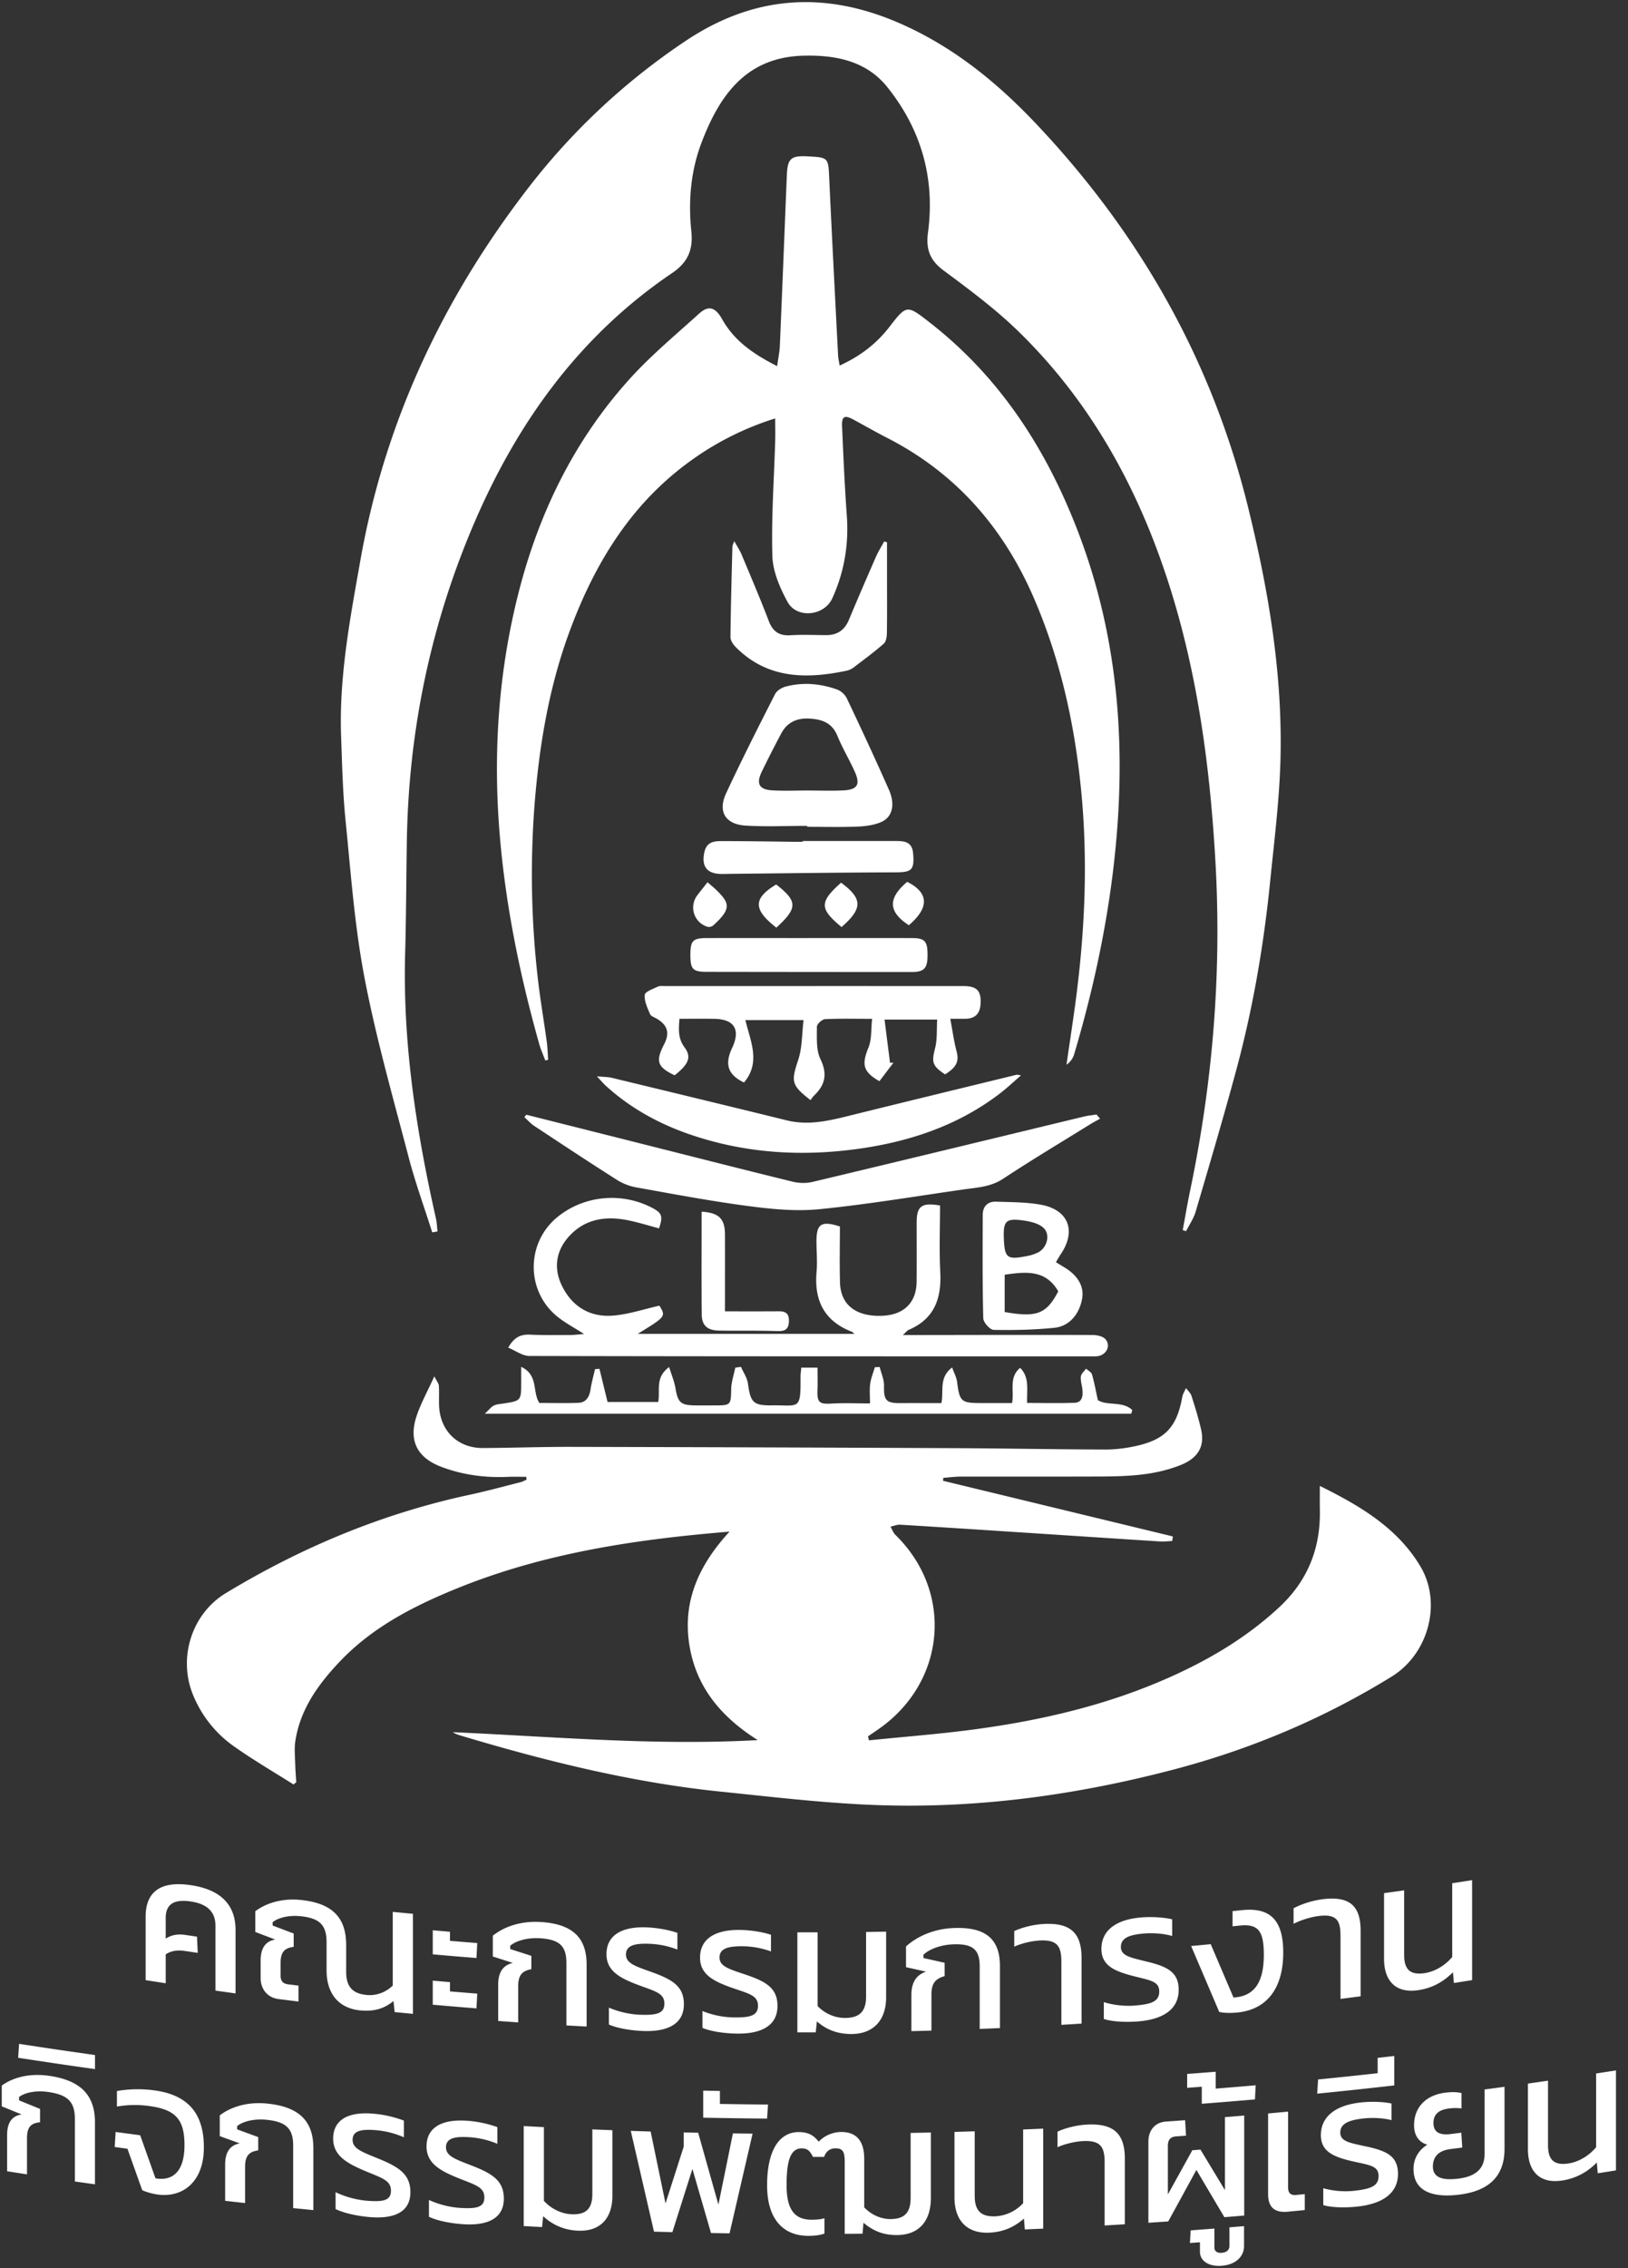 <svg width="79" height="110" xmlns="http://www.w3.org/2000/svg"><rect width="100%" height="100%" fill="#333333" stroke="none"/><g fill="#FFF" fill-rule="evenodd"><path d="M20.974 59.77c-.387-1.22-.826-2.425-1.149-3.66-.756-2.892-1.58-5.773-2.14-8.704-.48-2.51-.662-5.08-.918-7.63-.136-1.352-.166-2.716-.215-4.075-.102-2.896.44-5.722.941-8.553 1.196-6.746 4.039-12.747 8.22-18.135A32.204 32.204 0 0 1 33.248 2c3.254-2.187 6.66-2.46 10.249-.94 2.636 1.116 4.81 2.864 6.757 4.919 5.037 5.315 8.552 11.489 10.307 18.612.986 4 1.678 8.062 1.576 12.202-.05 1.992-.303 3.98-.503 5.967-.31 3.084-.833 6.135-1.641 9.129-.622 2.304-1.301 4.594-1.975 6.884-.097.33-.306.628-.463.94a42.328 42.328 0 0 1-.162-.053c.119-.64.226-1.283.36-1.92 1.097-5.252 1.532-10.553 1.229-15.913-.262-4.619-.864-9.177-2.292-13.598-1.489-4.608-3.776-8.75-7.262-12.149-1.116-1.088-2.384-2.031-3.64-2.962-.678-.501-.863-1.044-.755-1.855.35-2.622-.338-5.003-1.985-7.05-1.019-1.265-2.513-1.552-4.062-1.512-2.774.073-4.067 1.914-4.943 4.215-.531 1.395-.648 2.853-.494 4.324.092.886-.185 1.497-.936 2.005-4.587 3.104-7.637 7.421-9.749 12.47-2.022 4.834-3.042 9.874-3.122 15.11-.028 1.808-.033 3.617-.082 5.425-.12 4.352.54 8.61 1.492 12.836.047.209.055.427.08.64l-.257.044M42.17 84.408c1.743-.179 3.493-.31 5.228-.547 3.195-.436 6.32-1.167 9.283-2.478 1.978-.875 3.826-1.965 5.417-3.452 1.35-1.262 1.98-2.823 1.95-4.662-.007-.375-.002-.75-.002-1.201 1.948.966 3.752 2.02 4.878 3.9 1.058 1.765.401 4.241-1.389 5.346-3.316 2.045-6.87 3.54-10.636 4.524-4.585 1.199-9.254 1.853-13.993 1.721-2.644-.073-5.284-.392-7.92-.662-4.291-.44-8.46-1.473-12.582-2.706-.145-.043-.291-.086-.433-.179 4.879.216 9.75.661 14.8.385-1.84-1.163-3.037-2.645-3.334-4.716-.3-2.1.524-3.83 1.964-5.395-4.621.377-9.06 1.052-13.278 2.774-2.085.852-4.07 1.875-5.644 3.537-1.04 1.1-1.917 2.31-2.149 3.86-.055.368-.012.752-.003 1.128.007.284.032.567.049.851l-.132.113c-.964-.611-1.953-1.186-2.883-1.844a5.643 5.643 0 0 1-1.999-2.515c-.728-1.79-.059-3.92 1.594-4.92 3.69-2.233 7.623-3.87 11.85-4.776.823-.177 1.636-.4 2.452-.607.102-.025.197-.08.295-.122l-.017-.138c-.297 0-.594-.012-.89.002-1.112.049-2.199-.093-3.24-.49-1.17-.445-1.586-1.277-1.19-2.462.204-.611.525-1.184.86-1.924.124.246.213.345.22.45.02.309.002.62.01.93.028 1.245.893 2.105 2.133 2.098 1.429-.009 2.857-.06 4.285-.057 6.172.013 12.343.034 18.514.062 2.463.011 4.927.06 7.39.067.495.002 1-.062 1.483-.168 1.44-.315 1.998-.928 2.26-2.382.027-.15.12-.287.18-.43.092.125.222.237.267.377.172.539.341 1.082.467 1.633.193.844-.177 1.397-.992 1.722-1.28.512-2.615.552-3.957.557-2.242.009-4.483 0-6.724.005-.28 0-.558.04-.837.06l-.012.143 11.149 2.698-.028.222c-.19.008-.381.035-.57.023-2.405-.153-4.81-.313-7.216-.469-1.804-.118-3.608-.236-5.413-.344-.155-.01-.314.06-.472.093.078.134.13.294.236.398 2.83 2.76 2.466 7.117-.793 9.407-.177.125-.358.245-.537.367l.05.193"/><path d="M37.617 20.294a14.193 14.193 0 0 0-4.02 1.996c-2.954 2.095-4.742 5.031-5.967 8.357-.982 2.665-1.45 5.44-1.681 8.263a44.27 44.27 0 0 0 .128 8.357c.117 1.093.308 2.179.457 3.27.038.283.044.572.065.86l-.137.038c-.101-.27-.222-.535-.3-.813-.9-3.2-1.574-6.441-1.88-9.758-.374-4.065-.135-8.084.862-12.042.982-3.895 2.698-7.437 5.401-10.432 1.035-1.147 2.237-2.145 3.386-3.185.446-.403.78-.314 1.111.276.592 1.057 1.525 1.696 2.669 2.277.05-.37.118-.68.132-.993.118-2.753.226-5.506.339-8.26.033-.815.196-.964 1-.922 1.028.054 1.01.055 1.057 1.079.133 2.855.283 5.71.429 8.565.007.15.044.298.076.503.98-.446 1.772-1.045 2.405-1.862.851-1.1.858-1.09 1.97-.224 3.432 2.673 5.681 6.18 7.213 10.195 1.736 4.554 2.238 9.267 1.9 14.105-.268 3.81-1.02 7.523-2.104 11.176a.946.946 0 0 1-.376.52c.167-1.165.352-2.328.498-3.495.41-3.274.535-6.553.21-9.844-.316-3.203-1.004-6.311-2.282-9.275-1.476-3.424-3.789-6.083-7.139-7.794-.55-.282-1.087-.592-1.632-.885-.424-.227-.565-.157-.545.324.062 1.445.126 2.89.23 4.333.101 1.405-.123 2.743-.707 4.02-.39.854-1.72.995-2.17.167-.368-.677-.711-1.466-.734-2.215-.056-1.854.08-3.714.135-5.57.01-.343.001-.687.001-1.112M31.999 63.326c.318.525.318.525-1.052 1.367H41.46c-.052-.045-.082-.086-.122-.101-1.335-.515-1.835-1.511-1.714-2.896.042-.48 0-.965-.004-1.448-.009-.89.226-1.056 1.137-.762 0 .9-.022 1.814.005 2.725.032 1.061.75 1.63 1.971 1.608 1.106-.02 1.739-.618 1.747-1.666.007-.913.002-1.827.002-2.74v-.104c-.003-.807.232-.997 1.134-.841 0 1.065-.044 2.147.011 3.225.066 1.276-.28 2.275-1.534 2.807-.069.029-.118.103-.281.25h.663c2.845-.003 5.69-.012 8.534-.002.218 0 .514.062.639.21.282.333.012.8-.44.823-.154.009-.31.003-.465.003-9.017 0-18.034.004-27.051-.018-.339 0-.677-.26-1.03-.405.295-.525.627-.65 1.066-.629.653.03 1.31.018 1.965.016.179 0 .358-.026.65-.048-.488-.31-.889-.525-1.243-.8-1.59-1.232-1.6-3.623-.033-4.886 1.308-1.056 3.17-1.211 4.658-.39.394.219.447.391.255.953-.453-.122-.907-.26-1.37-.364-1.122-.254-2.181-.144-2.997.75-.635.699-.762 1.547-.344 2.4.493 1.008 1.357 1.531 2.466 1.446.76-.058 1.505-.314 2.264-.483"/><path d="M25.54 54.065l5.638 1.42c2.432.613 4.861 1.234 7.297 1.83.304.074.656.08.96.007 4.394-1.046 8.782-2.112 13.173-3.17.197-.047.4-.065.601-.097l.173.202c-.168.095-.34.184-.504.286-1.403.87-2.822 1.718-4.2 2.627-.6.397-1.255.425-1.912.518-2.333.333-4.66.725-7.001.959-1.13.112-2.3 0-3.435-.15-1.822-.238-3.63-.581-5.44-.905a2.689 2.689 0 0 1-.947-.363c-1.351-.857-2.686-1.74-4.021-2.622-.176-.117-.32-.283-.478-.426l.096-.116M46.113 49.412c.111.592.177 1.091.305 1.574.128.482.01.77-.558 1.122-.63-.417-.656-.59-.483-1.275.11-.433.071-.904.1-1.383h-2.554l.266 2.096.166-.003-.68.895c-.801-.455-.868-.809-.531-1.634.164-.402.12-.89.176-1.39-.847 0-1.57-.02-2.29.017-.143.008-.392.242-.39.369.005.527-.044 1.118.172 1.566.349.721.233 1.245-.299 1.76-.07.067-.123.153-.183.23-.944-.734-.942-.9-.593-1.961.194-.588.174-1.246.256-1.919H36.17c.245 1.02.758 2.057-.067 3.026-.771-.368-.955-.871-.579-1.668.423-.896.113-1.407-.87-1.42-.552-.008-1.103-.002-1.683-.002-.038.5-.079.946.245 1.383.354.476.201.823-.48 1.358-.843-.404-.935-.678-.509-1.505.28-.543.173-.923-.348-1.235-.118-.071-.292-.124-.336-.229-.126-.3-.285-.63-.256-.932.015-.153.398-.286.628-.398.1-.049.237-.028.358-.029 4.827 0 9.655-.002 14.482.001.66 0 .869.236.826.883-.03.455-.263.691-.72.702-.187.004-.374 0-.748 0"/><path d="M28.965 52.204c.333.03.532.025.718.07 2.836.684 5.671 1.37 8.504 2.066 1.009.248 1.973.033 2.946-.207 2.732-.677 5.467-1.34 8.201-2.007.03-.008.066.009.212.031-.38.328-.693.626-1.035.886-2.006 1.532-4.323 2.313-6.783 2.665-2.81.402-5.59.235-8.295-.703-1.494-.518-2.854-1.272-4.03-2.339-.12-.11-.225-.237-.438-.462M39.178 38.34c.584 0 1.17.024 1.752-.006.674-.034.826-.282.553-.896-.265-.594-.605-1.154-.85-1.755-.257-.631-.755-.796-1.35-.83-.597-.036-1.082.17-1.371.718a52.04 52.04 0 0 0-.955 1.876c-.272.57-.112.85.52.886.566.033 1.134.007 1.7.007zm-.007 1.715c-.997 0-1.998.048-2.992-.013-.983-.062-1.356-.682-.943-1.569.755-1.619 1.562-3.213 2.373-4.806.086-.17.323-.315.517-.367.838-.223 1.676-.146 2.486.138a.918.918 0 0 1 .478.427c.7 1.473 1.388 2.951 2.047 4.442.318.718.166 1.333-.386 1.567-.353.15-.764.202-1.152.217-.808.032-1.618.01-2.427.01v-.046zM31.941 67.998c.104-.563-.167-1.19.53-1.694.117.381.252.7.308 1.03.113.677.245.817.932.829.327.006.655.002.983.001.772-.001.772-.027.787-.784.006-.35.129-.698.199-1.048l.277-.038c.116.269.298.528.337.807.126.918.255 1.072 1.162 1.06 1.323-.017 1.402.265 1.39-1.358-.002-.15.022-.3.036-.473h.79c0 .367.011.734-.003 1.1-.023.588.094.68.675.645.598-.036 1.2-.008 1.873-.008 0-.35-.03-.657.01-.955.036-.272.148-.533.226-.8l.234-.011c.075.303.216.607.21.909-.013.709.096.849.814.843.651-.005 1.302 0 1.97 0 .126-.583-.135-1.235.521-1.73.093.262.214.48.243.708.118.934.197 1.017 1.116 1.018h1.55c.112-.6-.17-1.24.392-1.707.473.473.313 1.076.34 1.702.764 0 1.533.02 2.3-.008.363-.013.411-.316.385-.612-.019-.222-.1-.446-.079-.661.013-.135.164-.256.253-.383.099.093.254.169.287.28.114.39.185.793.285 1.246.45.294 1.2.03 1.67.484l-.05.177h-31.37c.205-.19.306-.327.442-.397.132-.068.299-.072.452-.096.872-.136.872-.135.873-1.037v-.744c.847.401.528 1.195.88 1.752.583 0 1.234.016 1.885-.006.39-.013.542-.288.6-.65.05-.331.143-.655.217-.982l.215-.02.394 1.61h2.46zM43.043 26.3v1.674c0 .913.008 1.825-.006 2.738-.003.172-.038.406-.15.505-.452.397-.937.754-1.416 1.119a.97.97 0 0 1-.363.189c-1.972.414-3.863.417-5.413-1.148-.123-.124-.25-.32-.248-.483.014-1.46.056-2.919.093-4.378.001-.06.037-.118.09-.272.146.263.269.443.351.64.45 1.077.91 2.15 1.327 3.24.197.514.51.72 1.056.686.566-.035 1.136-.011 1.704-.005.541.006.91-.226 1.122-.735.43-1.029.873-2.052 1.32-3.074.112-.254.263-.49.396-.736l.137.04M39.273 45.496c1.654 0 3.307-.001 4.961.001.65.001.78.146.775.851-.004.627-.169.797-.795.796-3.308-.001-6.615-.004-9.922-.009-.676-.001-.793-.13-.79-.831.003-.688.119-.806.811-.807 1.653-.002 3.307 0 4.96 0M48.713 60.086c.039.925.16 1.021 1.097.838a2.03 2.03 0 0 0 .58-.188c.426-.233.591-.866.244-1.185-.235-.217-.63-.308-.967-.355-.861-.121-.99.02-.954.89zm.04 3.548c1.564.278 2.03.089 2.6-1.003-.625-1.077-1.598-.945-2.6-.807v1.81zm2.486-2.416l.45.275c.626.384.921.915.824 1.48-.133.767-.623 1.355-1.357 1.427-.974.097-1.96.12-2.938.1-.18-.004-.499-.363-.504-.564-.043-1.67-.032-3.342-.026-5.014.002-.41.237-.654.65-.64.72.025 1.452.019 2.157.145 1.355.242 1.748 1.265.98 2.401-.074.11-.138.228-.236.39zM38.95 40.79h4.541c.426 0 .776.053.82.61.063.793-.063.908-.867.91-2.647.007-5.293.045-7.94.072-.172.001-.344.01-.516.006-.685-.013-.952-.37-.811-1.041.123-.593.582-.553 1.007-.553 1.118 0 2.236.02 3.354.033h.413v-.037M34.048 58.766c.85.058 1.13.346 1.132 1.125.003 1.219 0 2.437 0 3.71.82 0 1.608.002 2.395-.001.35-.001.724-.058.708.484-.014.517-.344.48-.718.47-.894-.026-1.788-.004-2.682-.02-.554-.011-.824-.247-.83-.772-.016-1.652-.005-3.304-.005-4.996M34.333 42.79c.22.191.313.265.398.347.692.667.774.934-.12 1.746-.063.056-.19.092-.267.07a.975.975 0 0 1-.507-1.53c.154-.205.316-.404.496-.632M40.836 44.963c-1.077-.896-1.077-1.205-.024-2.153 1.05.771 1.06 1.254.024 2.153M37.673 44.992c-1.134-.882-1.128-1.418-.008-2.094 1.045.816 1.05 1.14.008 2.094M44.023 42.77c1.053.53 1.08 1.248.08 2.104-1.003-.65-1.028-1.307-.08-2.104"/><g><path d="M7.067 92.966c0-1.169.67-1.759 2.19-1.534 1.519.223 2.173 1.008 2.173 2.177v3.073l-.976-.136v-3.162c0-.683-.438-1.05-1.198-1.161-.805-.12-1.215.122-1.215.805v.998c.25-.169.571-.237.938-.182l.58.085.037.787-.644-.095c-.366-.054-.661 0-.911.168v1.401l-.974-.151v-3.073zM15.847 95.565V94.2c0-.827-.332-1.152-1.201-1.256-.592-.071-1.12.051-1.416.283v.162c.34.13.68.26 1.021.388v.647c-.466.06-.636.271-.636.801v.584c0 .279.116.401.376.434l.493.06v.773l-.968-.12c-.537-.068-.868-.48-.868-1.019v-.845c0-.52.17-.93.707-1.023a213.6 213.6 0 0 1-.967-.367v-1.006c.475-.36 1.263-.662 2.293-.538 1.372.164 2.117.782 2.117 2.175v1.294c0 .736.314 1.059.978 1.129.52.054.97-.152 1.283-.453v-3.576c.326.032.653.064.98.094v4.852a220.57 220.57 0 0 1-.89-.086l-.054-.535c-.43.353-.925.528-1.643.451-1.022-.109-1.605-.815-1.605-1.938M21 96.063l.836.072v.45c.44.037.881.073 1.322.107l-.036.716A200.72 200.72 0 0 1 21 97.23v-1.167zm0-2.444l.836.073v.44c.44.037.881.073 1.322.108l-.036.725A200.72 200.72 0 0 1 21 94.787v-1.168zM24.174 96.267c0-.522.17-.94.71-1.063l-.97-.313v-1.007c.476-.386 1.276-.732 2.329-.665 1.43.09 2.223.667 2.223 2.06v3.01l-.981-.054v-3.036c0-.828-.351-1.134-1.278-1.192-.603-.038-1.151.113-1.448.361v.162l1.025.33v.647c-.467.086-.639.307-.639.838v1.743l-.97-.07v-1.751zM29.547 98.19v-.818a4.32 4.32 0 0 0 1.477.343c.829.033 1.216-.054 1.216-.539 0-.52-.468-.599-1.342-.93-.838-.322-1.468-.667-1.468-1.467 0-.854.649-1.35 1.955-1.3.549.022 1.134.14 1.486.268v.809a4.173 4.173 0 0 0-1.343-.28c-.693-.026-1.152.061-1.152.52 0 .449.504.58 1.35.889.947.348 1.46.686 1.46 1.521 0 .952-.775 1.345-1.982 1.298-.64-.025-1.279-.143-1.657-.314M34.087 97.536a4.27 4.27 0 0 0 1.478.31c.83.015 1.217-.08 1.217-.565 0-.521-.47-.589-1.343-.9-.838-.304-1.469-.635-1.469-1.435 0-.854.65-1.364 1.955-1.342.55.009 1.136.114 1.487.234v.808a4.114 4.114 0 0 0-1.342-.25c-.694-.01-1.154.087-1.154.545 0 .45.505.57 1.352.86.946.328 1.46.653 1.46 1.49 0 .951-.775 1.361-1.983 1.34-.64-.01-1.28-.115-1.658-.277v-.818zM39.639 98.041l-.054.53h-.892V93.72h.982v3.575c.315.332.802.582 1.342.577.676-.006 1.01-.299 1.01-1.035v-3.135l.973-.016v3.18c0 1.123-.622 1.774-1.658 1.785-.739.007-1.261-.233-1.703-.61M44.226 96.76c0-.522.171-.956.712-1.133a200.15 200.15 0 0 1-.973-.218v-1.006c.477-.433 1.28-.857 2.333-.893 1.432-.05 2.225.45 2.225 1.843v3.01a188.8 188.8 0 0 1-.982.041v-3.036c0-.827-.351-1.099-1.279-1.066-.603.02-1.153.225-1.45.502v.162l1.027.23v.647c-.469.132-.64.37-.64.9v1.743c-.324.01-.649.018-.973.025V96.76zM51.503 95.152c0-.728-.17-1.085-1.053-1.036a3.786 3.786 0 0 0-1.233.297v-.754c.36-.17.909-.315 1.422-.344 1.296-.073 1.845.428 1.845 1.65v3.18c-.327.022-.654.042-.98.061v-3.054zM53.564 97.92v-.817c.45.148 1.025.205 1.475.17.827-.064 1.214-.196 1.214-.68 0-.522-.468-.545-1.34-.774-.836-.224-1.466-.496-1.466-1.295 0-.855.648-1.426 1.952-1.528.548-.043 1.132.007 1.483.093v.809c-.396-.119-.917-.156-1.34-.123-.692.055-1.15.196-1.15.654 0 .45.503.521 1.348.732.944.238 1.456.515 1.456 1.35 0 .953-.773 1.436-1.978 1.53-.637.05-1.276.006-1.654-.12M59.164 97.579L57.8 94.383c.317-.029.635-.058.952-.089.368.864.736 1.726 1.105 2.587 1.023-.058 1.471-.747 1.471-2.076 0-1.168-.278-1.505-1.175-1.412l-.342.034v-.737l.468-.047c1.39-.144 1.991.521 1.991 2.05 0 1.904-.932 2.784-2.207 2.913-.278.029-.646.038-.898-.027M65.049 93.893c0-.728-.17-1.073-1.049-.966-.385.047-.87.194-1.228.379v-.755a4.317 4.317 0 0 1 1.417-.438c1.29-.158 1.836.306 1.836 1.529v3.18c-.325.043-.65.085-.976.126v-3.055zM67.162 94.999v-3.18c.325-.045.65-.09.975-.137v3.136c0 .727.314.98.993.88.527-.077 1.028-.404 1.34-.785v-3.575l.965-.15v4.85l-.884.139-.045-.523c-.438.444-.982.77-1.698.873-1.037.15-1.646-.406-1.646-1.528M.345 103.556c0-.521.17-.925.706-1.004-.322-.13-.644-.262-.965-.393v-1.007c.473-.347 1.268-.627 2.314-.471 1.42.21 2.209.857 2.208 2.25v3.01l-.975-.138v-3.037c0-.827-.349-1.163-1.27-1.3-.598-.089-1.143.016-1.438.24v.162c.34.14.68.278 1.019.416v.647c-.465.046-.634.253-.634.784v1.743l-.965-.15v-1.752zM.926 99.128c1.227.19 2.454.37 3.683.542v.683a252.06 252.06 0 0 1-3.728-.55l.045-.675M6.9 106.223l-.716-2.008-.618-.083.045-.73 1.191.158.743 2.09c.798.138 1.407-.282 1.407-1.611 0-1.26-.44-1.732-1.747-1.9a5.043 5.043 0 0 0-1.531.031v-.754a5.948 5.948 0 0 1 1.79-.034c1.712.218 2.43 1.178 2.429 2.77 0 1.68-1.031 2.44-2.222 2.287-.233-.03-.583-.12-.77-.216M10.925 104.99c0-.521.17-.933.708-1.035-.323-.116-.645-.234-.968-.351v-1.007c.475-.367 1.273-.681 2.323-.57 1.427.15 2.218.762 2.218 2.155v3.01l-.98-.097v-3.036c0-.827-.35-1.148-1.274-1.246-.601-.063-1.148.066-1.444.302v.161c.34.125.682.25 1.022.373v.647c-.466.066-.637.281-.637.811v1.743a257.29 257.29 0 0 1-.968-.109v-1.751zM16.284 107.14v-.817a4.46 4.46 0 0 0 1.474.41c.826.071 1.213.003 1.213-.482 0-.522-.468-.621-1.34-.993-.835-.36-1.464-.733-1.464-1.533 0-.854.647-1.322 1.95-1.21a5.536 5.536 0 0 1 1.483.336v.809a4.267 4.267 0 0 0-1.34-.343c-.691-.058-1.15.008-1.15.467 0 .449.504.602 1.349.951.944.393 1.456.755 1.456 1.59 0 .953-.773 1.308-1.978 1.205-.638-.054-1.276-.202-1.653-.39M20.815 107.517v-.818c.45.213 1.025.353 1.475.383.828.056 1.214-.02 1.214-.504 0-.522-.467-.613-1.34-.969-.837-.344-1.466-.706-1.466-1.506 0-.854.647-1.333 1.952-1.246a5.472 5.472 0 0 1 1.484.31v.809a4.222 4.222 0 0 0-1.34-.319c-.693-.046-1.152.03-1.152.487 0 .45.504.594 1.35.928.944.375 1.457.728 1.457 1.563 0 .952-.773 1.322-1.98 1.241-.638-.043-1.276-.179-1.654-.36M26.358 107.487l-.054.527a219.46 219.46 0 0 1-.89-.048v-4.85l.98.052v3.575c.315.349.802.625 1.342.65.675.03 1.008-.244 1.008-.98v-3.136l.973.04v3.18c0 1.122-.622 1.738-1.657 1.692a2.574 2.574 0 0 1-1.702-.702M30.61 103.349l.963.031.721 3.489.883-2.753v-.692l.703.016c.327 1.163.654 2.326.982 3.487l.703-3.456c.318.004.636.009.955.012l-1.118 4.837-.9-.016-.902-3.109-.973 3.067a365.25 365.25 0 0 1-.892-.026l-1.126-4.887M34.124 101.397l.81.015v.63c.779.013 1.557.023 2.335.029l-.046.682a254.27 254.27 0 0 1-3.1-.044v-1.312zM37.224 105.987c0-1.671.576-2.581 1.54-2.58.496.001.748.19.965.468.252-.279.667-.47 1.09-.472.775-.005 1.118.484 1.118 1.293v2.363c.315.33.775.575 1.297.567.658-.01.955-.305.955-1.041v-3.136c.328-.006.655-.013.982-.021v3.18c0 1.123-.585 1.776-1.612 1.794-.721.012-1.217-.224-1.659-.597l-.044.53c-.289.004-.577.006-.866.008v-3.495c0-.458-.072-.655-.45-.653-.243.001-.45.128-.55.416h-.54c-.145-.287-.262-.412-.55-.413-.586 0-.73.717-.73 1.795 0 1.23.432 1.665 1.216 1.664.226 0 .47-.018.622-.072v.745c-.207.073-.441.11-.793.11-1.144-.001-1.991-.737-1.991-2.453M46.317 106.579v-3.18l.982-.03v3.135c0 .727.315 1.014 1 .99a1.99 1.99 0 0 0 1.35-.637v-3.575l.973-.042v4.85l-.891.04-.045-.528c-.442.395-.991.66-1.712.685-1.044.036-1.657-.586-1.657-1.708M53.603 104.883c0-.728-.171-1.085-1.053-1.038-.387.02-.874.135-1.234.296v-.754c.36-.17.91-.315 1.423-.343 1.296-.07 1.845.433 1.845 1.655v3.18c-.327.02-.654.04-.981.058v-3.054zM55.727 103.863c0-.522.306-.928.854-.966.31-.021.618-.043.927-.066l.045.752-.468.033c-.297.022-.413.164-.413.47v2.345l1.187-2.143.395-.03 1.187 1.964v-3.54c.312-.025.623-.05.935-.077v4.851l-.962.08-1.358-2.293c-.455.834-.91 1.667-1.367 2.498-.32.023-.641.044-.962.065v-3.943zM58.228 109.21v-.458l-.486.036.037-.613 1.15-.088v.907c0 .189.126.287.36.268.234-.019.369-.138.369-.326v-.908l.71-.059v.97c0 .467-.36.894-1.079.952-.656.052-1.061-.25-1.061-.68M58.318 101.208l-.71.053v-.674c.461-.034.923-.069 1.385-.106v.818a248.45 248.45 0 0 0 1.94-.161l-.035.685c-.86.075-1.72.145-2.58.211v-.826zM61.536 106.421v-3.917l.97-.088v3.674c0 .278.126.393.395.367l.414-.04v.773l-.836.08c-.655.06-.943-.247-.943-.849M64.213 106.95v-.819a4.027 4.027 0 0 0 1.472.127c.825-.088 1.211-.23 1.211-.716 0-.52-.466-.53-1.337-.735-.835-.2-1.463-.452-1.463-1.251 0-.854.647-1.446 1.948-1.586.547-.059 1.13-.025 1.48.052v.809c-.395-.108-.915-.131-1.337-.086-.69.075-1.149.23-1.149.688 0 .449.503.506 1.347.692.942.212 1.453.475 1.453 1.311 0 .952-.771 1.456-1.974 1.585-.637.068-1.274.043-1.651-.072M63.962 100.856c.964-.096 1.927-.197 2.89-.304v-.745l.807-.091v1.428c-1.246.143-2.494.276-3.742.4l.045-.688M68.592 105.196c0-.485.233-.908.672-1.177-.377-.098-.645-.417-.645-.938 0-.925.627-1.475 1.514-1.585.35-.043.583-.028.788.018v.745a2.383 2.383 0 0 0-.609.005c-.484.06-.752.273-.752.704 0 .458.313.6.842.534l.51-.065.045.722-.573.073c-.573.072-.851.366-.851.85 0 .494.394.69 1.245.582.851-.108 1.263-.496 1.263-1.196v-3.127c.322-.042.644-.085.967-.13v3.01c0 1.311-.734 2.034-2.185 2.22-1.29.163-2.231-.15-2.231-1.245M74.144 104.235v-3.18l.975-.14v3.136c0 .727.313.979.993.878.527-.079 1.027-.406 1.34-.787v-3.576l.964-.15v4.85l-.884.14-.045-.524c-.437.445-.982.77-1.697.877-1.037.152-1.646-.401-1.646-1.524"/></g></g></svg>